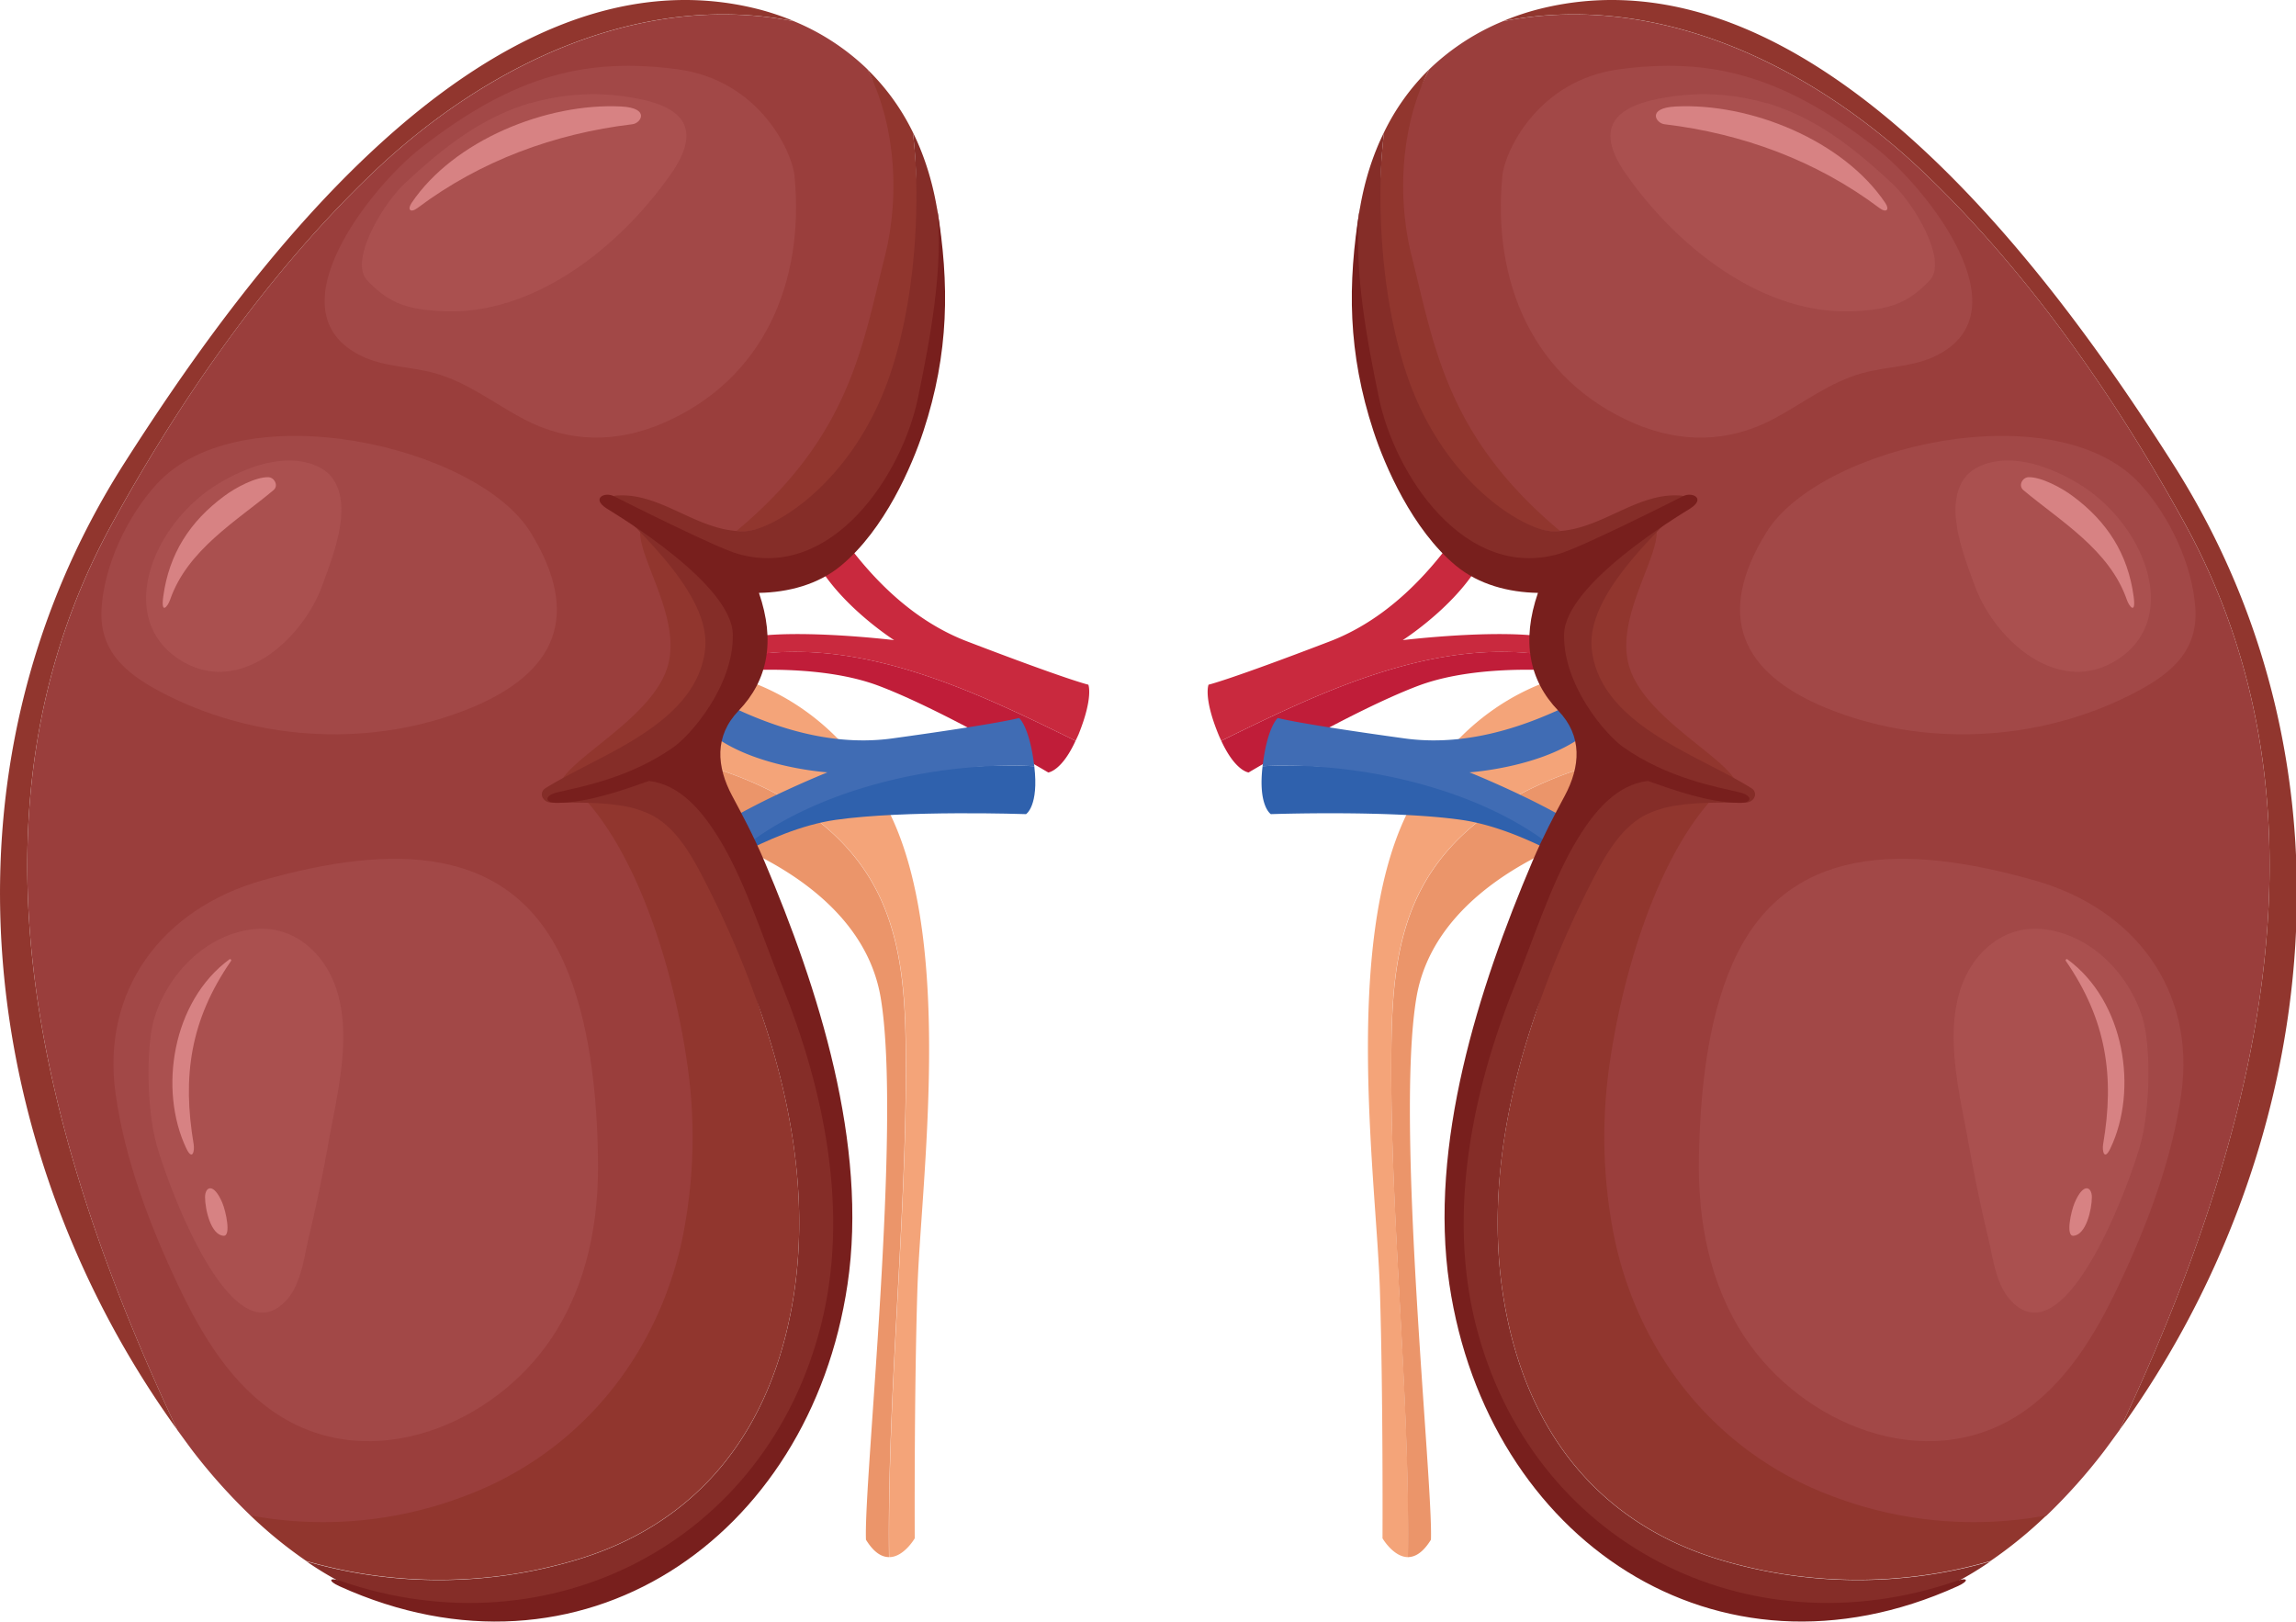 <?xml version="1.0" standalone="no"?><!DOCTYPE svg PUBLIC "-//W3C//DTD SVG 1.1//EN" "http://www.w3.org/Graphics/SVG/1.1/DTD/svg11.dtd"><svg t="1748187926907" class="icon" viewBox="0 0 1450 1024" version="1.1" xmlns="http://www.w3.org/2000/svg" p-id="5012" xmlns:xlink="http://www.w3.org/1999/xlink" width="283.203" height="200"><path d="M562.444 514.671c-40.164-83.594-112.33-90.196-112.33-90.196L436.933 503.292c2.401-4.801 4.801-9.483 7.61-14.116a5.162 5.162 0 0 1 1.128-1.248l-1.008-0.552a2.089 2.089 0 0 1 1.632-3.817c37.403 11.043 74.591 30.801 97.758 63.067 25.568 35.579 27.824 78.624 28.089 120.973 0.624 101.023-11.86 212.321-10.587 315.72 9.267 0 16.133-11.884 16.133-11.884s-0.432-89.187 1.657-156.528 23.239-216.666-16.901-300.236z" fill="#F4A479" p-id="5013"></path><path d="M572.023 667.598c-0.264-42.349-2.521-85.394-28.089-120.973-23.167-32.266-60.354-52.024-97.758-63.067a2.089 2.089 0 0 0-1.632 3.817l1.008 0.552a5.162 5.162 0 0 0-1.128 1.248c-2.785 4.633-5.234 9.363-7.61 14.116l-3.265 19.494s109.233 26.936 122.653 107.337-10.803 305.325-9.315 342.2c5.066 8.259 10.059 10.971 14.548 10.971-1.272-103.376 11.211-214.673 10.587-315.696z" fill="#EB956A" p-id="5014"></path><path d="M679.239 467.809c0.648-1.344 1.248-2.545 1.921-4.081 9.459-23.479 6.17-31.354 6.17-31.354s-12.364-2.737-76.511-27.32c-42.997-16.445-70.437-53.08-85.322-74.951-4.801 4.681-9.819 9.267-14.837 13.804 11.451 33.202 54.016 60.33 54.016 60.33s-47.102-5.714-80.016-3.169a79.416 79.416 0 0 0-13.756 2.401 54.593 54.593 0 0 1-1.224 11.043c73.054-13.156 145.388 21.775 209.56 53.296z" fill="#C9293E" p-id="5015"></path><path d="M554.833 433.046c41.317 15.557 107.169 54.761 107.169 54.761s8.427-0.744 17.237-19.998c-64.172-31.522-136.506-66.452-209.56-53.368a87.003 87.003 0 0 1-2.401 9.003c19.71-1.104 58.122-1.464 87.555 9.603z" fill="#C01D39" p-id="5016"></path><path d="M653.191 483.87c-61.171-3.193-142.796 11.019-189.658 47.799 1.152 2.665 2.113 5.402 3.001 8.138 17.333-9.195 39.756-18.99 61.147-22.063 43.669-6.266 120.301-3.625 120.301-3.625s8.186-5.138 5.21-30.249z" fill="#2F61AD" p-id="5017"></path><path d="M452.874 544.632c3.625-1.825 7.538-3.289 11.331-4.946 45.614-40.116 125.39-59.13 188.986-55.817-3.001-25.16-9.603-30.465-9.603-30.465s-12.004 3.529-80.184 12.916c-45.614 6.242-87.315-12.652-110.866-24.656q-3.025 9.603-6.386 19.206c26.048 23.599 76.415 26.864 76.415 26.864s-44.029 17.645-71.638 35.771a81.361 81.361 0 0 0-10.971 8.643 62.131 62.131 0 0 1 6.506 19.206l4.801-2.929a3.121 3.121 0 0 1 1.608-3.793z" fill="#406CB4" p-id="5018"></path><path d="M547.775 43.72a148.341 148.341 0 0 0-46.862-30.513 4.177 4.177 0 0 1-0.768 0c-97.686-18.606-193.787 28.809-263.336 94.613-66.092 62.611-122.581 143.468-166.251 223.268-100.831 184.112-42.397 393.72 41.389 571.878 3.193 4.393 6.386 8.811 9.603 13.108a362.367 362.367 0 0 0 36.659 40.981c40.26 17.333 90.123 8.547 136.554-8.595 71.902-26.576 130.72-78.456 146.757-153.023 8.138-37.86 8.547-91.348 2.809-129.64-8.379-55.793-48.255-107.889-51.04-164.258-1.392-28.065 27.584-43.957 40.26-69.189 18.87-37.571 49.887-69.813 71.326-103.087 30.849-47.823 57.618-107.673 71.758-163.682 9.531-37.595-10.707-86.81-28.857-121.861z" fill="#9A3E3C" p-id="5019"></path><path d="M70.558 331.039c43.669-79.728 100.159-160.585 166.251-223.268 69.621-65.876 165.651-113.219 263.336-94.613a4.177 4.177 0 0 0 0.768 0 163.682 163.682 0 0 0-21.967-7.346C303.237-38.842 147.093 185.075 78.624 292.316-46.886 488.959-12.004 731.433 111.946 902.918c-83.786-178.134-142.243-387.766-41.389-571.878zM259.063 1015.824a175.47 175.47 0 0 0 76.823 1.488 219.403 219.403 0 0 0 74.423-30.177c-5.522 3.193-11.067 6.338-16.949 9.099-43.381 20.262-88.467 21.967-134.297 19.59zM453.738 410.143c6.146-50.896-41.509-69.621-47.751-80.857-9.843 14.861 25.664 57.618 15.677 91.468s-65.372 59.202-68.493 75.791c50.607-5.906 97.254-58.386 100.567-86.402zM364.167 984.927c72.55-21.775 116.892-74.687 133.481-147.933 14.548-64.004 5.306-130.6-15.269-192.203-10.659-31.81-16.637-65.06-32.266-94.709-7.466-14.092-18.005-34.114-32.506-41.917-5.858-3.169-47.246-9.123-54.761-10.275 40.164 38.244 62.419 115.931 70.558 169.828a320.186 320.186 0 0 1-2.617 115.067c-16.013 74.591-65.876 135.593-137.898 162.193a251.285 251.285 0 0 1-134.753 12.004 278.341 278.341 0 0 0 35.363 28.809 302.492 302.492 0 0 0 170.668-0.864zM564.34 236.45c17.093-51.52 16.805-114.755 12.148-152.951a142.724 142.724 0 0 0-28.809-39.78c18.15 35.051 20.598 80.833 11.067 118.452-14.14 56.057-21.751 113.147-93.629 173.141 1.512 0.12 3.001 0.216 4.513 0.216 18.005-0.216 71.542-29.433 94.709-99.078zM450.113 357.087c-1.368 1.873-2.641 3.817-4.009 5.762 13.348 12.82 27.152 27.897 27.008 47.294a83.305 83.305 0 0 0-3.385-45.35c22.087 2.401 43.597-8.547 61.555-25.088-18.342 15.245-32.65 14.765-35.315 15.581-10.083 3.097-32.194 2.737-45.854 1.801zM562.444 300.118c1.584-2.761 3.073-5.474 4.417-8.211-1.44 3.001-2.929 5.81-4.417 8.211z" fill="#91362E" p-id="5020"></path><path d="M399.362 490.184c60.498 3.817 88.683 88.467 104.912 136.098 18.462 54.185 28.809 112.186 23.431 169.156a392.28 392.28 0 0 0-3.313-113.795 524.248 524.248 0 0 0-27.08-97.95c-12.004-31.954-48.567-62.563-48.015-97.854 0.264-18.75 12.748-38.412 20.166-61.363-7.202 12.004-25.712 36.491-33.61 44.125-10.179 9.747-22.927 16.373-36.491 21.583z" fill="#91362E" p-id="5021"></path><path d="M472.224 418.714a39.708 39.708 0 0 0 0.888-8.571 116.051 116.051 0 0 1-3.697 14.404 25.472 25.472 0 0 0 2.809-5.834zM410.381 987.135c52.816-30.393 90.652-80.425 107.553-139.411a293.538 293.538 0 0 0 9.771-52.288 302.324 302.324 0 0 1-12.22 55.913 256.878 256.878 0 0 1-105.104 135.785zM531.282 339.706c9.603-7.994 20.382-20.406 31.21-39.492a169.684 169.684 0 0 1-31.21 39.492z" fill="#852D28" p-id="5022"></path><path d="M576.488 83.5c4.657 38.196 3.073 100.543-14.044 152.038-23.143 69.621-74.807 99.774-92.788 99.991-1.512 0-3.001 0-4.513-0.216-27.296-2.065-48.927-24.487-76.031-22.351-12.412 0.984 28.809 30.345 47.535 63.98 6.266 11.139 10.035 22.783 8.571 34.018-3.697 27.993-26.672 45.854-51.928 60.306-16.949 9.603-34.835 17.765-48.711 26.408-4.657 2.881-2.017 9.195 3.865 9.195 12.292 0 28.401-0.48 42.901 1.753a65.42 65.42 0 0 1 20.526 6.242c14.404 7.778 23.527 22.999 30.945 37.067a625.127 625.127 0 0 1 39.564 92.98c20.574 61.603 29.817 128.199 15.269 192.203-16.589 73.246-60.931 126.158-133.481 147.933a302.492 302.492 0 0 1-170.596 0.96 201.95 201.95 0 0 0 65.492 29.937c45.614 2.401 90.916 0.672 134.441-19.59 5.882-2.761 11.427-5.906 16.949-9.099a256.878 256.878 0 0 0 105.104-135.785 302.324 302.324 0 0 0 12.22-55.913c5.426-56.969-4.97-114.971-23.431-169.156-16.229-47.631-44.414-132.28-104.912-136.098 13.564-5.234 26.408-11.836 36.395-21.607 7.946-7.634 26.528-32.17 33.61-44.125a116.051 116.051 0 0 0 3.697-14.404c0.144-19.398-13.66-34.475-27.008-47.294-2.545-2.401-5.114-4.801-7.514-7.202a60.33 60.33 0 0 0 11.524 1.464c13.66 0.936 35.771 1.296 45.854-1.801 2.665-0.816 16.973-0.336 35.315-15.581a169.684 169.684 0 0 0 31.21-39.492 162.049 162.049 0 0 0 4.417-8.211c1.801-3.505 3.433-6.986 4.801-10.395 25.544-62.395 33.658-139.627 4.753-198.156z" fill="#852D28" p-id="5023"></path><path d="M591.781 131.322c4.153 37.547-4.225 82.081-12.004 119.701-9.939 48.567-54.089 115.811-113.771 98.742-13.516-3.865-66.116-30.273-78.288-36.395-5.906-2.977-14.548 1.368-4.537 7.754 6.938 4.393 79.224 47.655 79.632 79.632 0.48 32.674-26.888 63.619-37.331 70.99-28.065 19.782-58.89 25.112-73.702 28.665-7.922 1.897-8.427 6.818 0.576 6.602 19.71-0.408 39.9-7.682 57.618-13.876 18.702 2.401 33.13 17.189 46.742 40.812 14.813 25.784 25.952 60.57 37.187 88.395 26.792 66.308 42.517 143.276 24.704 213.977-34.691 138.402-171.94 207.423-303.333 162.097-7.682-2.641-8.235 0-0.864 3.289C366.64 1070.753 511.356 971.651 535.219 811.186c13.18-88.251-18.342-187.041-52.432-267.226-6.722-15.797-13.996-29.433-20.334-41.269-10.011-18.654-11.355-37.908 3.985-53.872 18.486-19.206 23.335-43.981 12.868-74.423 18.294-0.312 37.355-5.162 51.832-17.213 27.656-22.927 44.846-63.067 52.024-84.89 16.253-49.455 16.541-92.884 8.619-140.971z" fill="#781F1D" p-id="5024"></path><path d="M501.753 110.964c-1.44-14.716-21.871-60.282-73.895-67.221-56.273-7.49-102.415 2.929-162.482 50.055C234.96 117.662 170.836 196.502 227.83 224.591c14.404 7.202 31.089 6.77 46.334 10.947 21.126 5.786 37.74 19.206 56.753 29.217 28.233 14.837 58.242 15.125 87.531 2.569C482.547 239.811 508.259 177.825 501.753 110.964zM335.022 336.129c-33.874-54.713-182.936-88.827-236.208-30.273-18.414 20.19-33.01 50.824-34.691 78.576C62.419 413.12 82.201 427.357 105.872 439.192c58.674 29.337 130.432 32.842 191.29 7.946 53.704-22.015 70.51-58.194 37.86-111.01zM356.221 608.036c-33.61-75.311-108.585-75.311-190.498-52.096-63.619 18.029-101.743 69.621-92.764 134.441 5.786 41.917 21.799 83.786 39.636 121.477 14.813 31.21 33.61 62.731 63.355 81.769 59.346 37.932 136.458 5.546 172.637-48.999 22.567-34.018 29.889-74.135 29.049-114.443-0.72-39.54-5.138-85.49-21.415-122.149z" fill="#A24847" p-id="5025"></path><path d="M398.209 61.485a141.643 141.643 0 0 0-63.235 3.697h-0.552c-31.21 9.483-54.665 28.257-78.528 50.415-14.404 13.396-35.507 49.167-24.007 61.435 14.26 15.125 26.144 18.054 44.894 19.374 59.106 4.201 114.131-39.996 146.445-85.826 23.527-33.106 3.001-44.606-25.016-49.095zM209.44 301.27c-6.77-8.811-30.681-19.734-70.269 3.433-43.813 25.688-67.509 88.083-23.263 113.339 36.611 20.91 75.599-15.053 87.651-48.447 6.986-19.302 19.71-50.487 5.882-68.325zM210.976 620.592c-8.547-21.439-28.017-36.851-51.88-33.73-30.153 3.937-53.272 29.097-61.507 55.649-5.306 17.189-5.018 55.409 0.672 78 5.378 21.463 47.847 141.643 83.497 99.534 8.499-10.059 10.347-26.408 13.18-38.412q7.01-29.385 12.34-59.154c5.642-31.81 16.109-70.726 3.697-101.887z" fill="#B35959" opacity=".5" p-id="5026"></path><path d="M392.352 67.247c-47.27-2.401-105.824 21.415-132.424 60.907-2.785 4.153-0.816 6.626 3.841 3.121 39.708-29.793 86.426-46.934 135.569-52.816 5.522-0.6 11.427-10.275-6.986-11.211zM169.492 301.342c-7.946-0.192-20.79 6.554-27.993 12.004-21.607 15.989-34.811 36.491-38.412 63.499-1.56 11.668 2.881 6.074 4.297 2.017 10.899-31.738 42.397-50.031 65.42-69.405 3.265-2.857 0.456-7.97-3.313-8.114zM145.941 606.763c0.408-0.576-0.384-1.416-0.984-1.008-36.371 26.672-44.798 82.585-27.32 119.412 3.937 8.235 5.378 1.56 4.657-2.665-7.202-42.613-2.257-78.264 23.647-115.739zM140.419 759.594c-5.618-13.204-10.923-10.131-10.923-3.625 0 7.682 3.649 24.007 11.716 24.415 4.825 0.264 1.488-15.389-0.792-20.79z" fill="#D78283" p-id="5027"></path><path d="M888.103 514.671c40.164-83.594 112.378-90.196 112.378-90.196l13.252 78.816c-2.401-4.801-4.801-9.483-7.61-14.116a4.345 4.345 0 0 0-1.128-1.248l1.032-0.552a2.089 2.089 0 0 0-1.608-3.817c-37.451 11.043-74.615 30.801-97.782 63.067C881.069 582.204 878.812 625.249 878.668 667.598c-0.648 101.023 11.836 212.321 10.587 315.72-9.267 0-16.157-11.884-16.157-11.884s0.432-89.187-1.632-156.528-23.527-216.666 16.637-300.236z" fill="#F4A479" p-id="5028"></path><path d="M878.668 667.598c0.264-42.349 2.521-85.394 28.089-120.973 23.167-32.266 60.33-52.024 97.782-63.067a2.089 2.089 0 0 1 1.608 3.817l-1.032 0.552a4.345 4.345 0 0 1 1.128 1.248c2.809 4.633 5.258 9.363 7.61 14.116l3.289 19.494s-109.233 26.936-122.653 107.337S905.076 935.448 903.684 972.323c-5.09 8.259-10.083 10.971-14.548 10.971 1.248-103.376-11.235-214.673-10.467-315.696z" fill="#EB956A" p-id="5029"></path><path d="M771.283 467.809c-0.6-1.344-1.224-2.545-1.825-4.081-9.603-23.479-6.218-31.354-6.218-31.354s12.34-2.737 76.511-27.32c42.973-16.445 70.413-53.08 85.298-74.951 4.801 4.681 9.819 9.267 14.837 13.804-11.427 33.202-54.016 60.33-54.016 60.33s47.102-5.714 80.016-3.169a80.232 80.232 0 0 1 13.756 2.401 51.376 51.376 0 0 0 1.224 11.043c-73.03-13.156-145.412 21.775-209.584 53.296z" fill="#C9293E" p-id="5030"></path><path d="M895.713 433.046c-41.317 15.557-107.169 54.761-107.169 54.761s-8.403-0.744-17.261-19.998c64.172-31.522 136.554-66.452 209.608-53.368a76.367 76.367 0 0 0 2.401 9.003c-19.734-1.104-58.122-1.464-87.579 9.603z" fill="#C01D39" p-id="5031"></path><path d="M797.355 483.87c61.147-3.193 142.796 11.019 189.658 47.799a84.65 84.65 0 0 0-2.953 8.138c-17.381-9.195-39.78-18.99-61.147-22.063-43.717-6.266-120.325-3.625-120.325-3.625s-8.186-5.138-5.234-30.249z" fill="#2F61AD" p-id="5032"></path><path d="M997.72 544.632c-3.673-1.825-7.562-3.289-11.355-4.946-45.614-40.116-125.414-59.13-189.01-55.817 3.001-25.16 9.603-30.465 9.603-30.465s12.148 3.529 80.208 12.916c45.614 6.242 87.291-12.652 110.842-24.656q3.025 9.603 6.41 19.206c-26.048 23.599-76.391 26.864-76.391 26.864s44.005 17.645 71.614 35.771a79.536 79.536 0 0 1 10.947 8.643 62.083 62.083 0 0 0-6.482 19.206l-4.801-2.929a3.097 3.097 0 0 0-1.584-3.793z" fill="#406CB4" p-id="5033"></path><path d="M902.675 43.72a149.013 149.013 0 0 1 46.982-30.513 4.225 4.225 0 0 0 0.792 0c97.662-18.606 193.739 28.809 263.288 94.613 66.116 62.611 122.605 143.468 166.275 223.268 100.831 184.112 42.373 393.72-41.389 571.878-3.193 4.393-6.386 8.811-9.603 13.108a357.709 357.709 0 0 1-36.587 41.029c-40.26 17.333-90.123 8.547-136.53-8.595-71.998-26.6-130.792-78.504-146.853-153.071-8.162-37.86-8.547-91.348-2.833-129.64 8.379-55.793 48.279-107.889 51.064-164.258 1.392-28.065-27.584-43.957-40.26-69.189-18.87-37.571-49.911-69.813-71.35-103.087A578.24 578.24 0 0 1 873.867 165.677c-9.483-37.691 10.779-86.907 28.809-121.957z" fill="#9A3E3C" p-id="5034"></path><path d="M1380.013 331.039c-43.669-79.728-100.159-160.585-166.275-223.268-69.621-65.876-165.651-113.219-263.288-94.613a4.225 4.225 0 0 1-0.792 0 163.682 163.682 0 0 1 21.967-7.346C1147.31-38.842 1303.598 185.075 1371.923 292.316c125.534 196.644 90.652 439.118-33.298 610.602 83.762-178.134 142.219-387.766 41.389-571.878zM1191.532 1015.824a175.59 175.59 0 0 1-76.823 1.488 219.523 219.523 0 0 1-74.423-30.177c5.522 3.193 11.091 6.338 16.949 9.099 43.357 20.262 88.539 21.967 134.297 19.59zM996.76 410.143c-6.146-50.896 41.533-69.621 47.799-80.857 9.795 14.861-25.688 57.618-15.701 91.468s65.396 59.202 68.493 75.791c-50.631-5.906-97.206-58.386-100.591-86.402zM1086.379 984.927c-72.55-21.775-116.868-74.687-133.481-147.933-14.524-64.004-5.282-130.6 15.293-192.203 10.635-31.81 16.589-65.06 32.29-94.709 7.418-14.092 17.957-34.114 32.458-41.917 5.858-3.169 47.246-9.123 54.785-10.275-40.188 38.244-62.419 115.931-70.582 169.828a321.266 321.266 0 0 0 2.617 115.067c16.037 74.591 65.924 135.593 137.85 162.193a251.189 251.189 0 0 0 134.729 12.004 275.028 275.028 0 0 1-35.363 28.809 302.492 302.492 0 0 1-170.596-0.864zM886.254 236.45c-17.117-51.52-16.805-114.755-12.172-152.951A142.171 142.171 0 0 1 902.675 43.72c-18.126 35.051-20.574 80.833-11.067 118.452 14.188 56.057 21.775 113.147 93.629 173.141-1.512 0.12-2.977 0.216-4.489 0.216-17.813-0.216-71.374-29.433-94.493-99.078zM1000.481 357.087c1.32 1.873 2.641 3.817 3.961 5.762-13.324 12.82-27.152 27.897-27.008 47.294a83.569 83.569 0 0 1 3.409-45.35c-22.111 2.401-43.573-8.547-61.579-25.088 18.366 15.245 32.674 14.765 35.339 15.581 10.083 3.097 32.098 2.737 45.878 1.801zM888.103 300.118a161.977 161.977 0 0 1-4.417-8.211c1.464 3.001 2.929 5.81 4.417 8.211z" fill="#91362E" p-id="5035"></path><path d="M1051.185 490.184c-60.474 3.817-88.659 88.467-104.912 136.098-18.438 54.185-28.809 112.186-23.383 169.156a390.599 390.599 0 0 1 3.289-113.795 524.176 524.176 0 0 1 27.056-97.95c12.004-31.954 48.567-62.563 48.015-97.854-0.288-18.75-12.772-38.412-20.19-61.363 7.202 12.004 25.712 36.491 33.61 44.125 10.203 9.747 22.951 16.373 36.515 21.583z" fill="#91362E" p-id="5036"></path><path d="M978.322 418.714a42.973 42.973 0 0 1-0.888-8.571 120.493 120.493 0 0 0 3.697 14.404 25.472 25.472 0 0 1-2.809-5.834zM1040.165 987.135c-52.816-30.393-90.652-80.425-107.553-139.411a289.216 289.216 0 0 1-9.723-52.288 300.26 300.26 0 0 0 12.172 55.913 256.878 256.878 0 0 0 105.104 135.785zM919.264 339.706c-9.603-7.994-20.358-20.406-31.21-39.492a169.684 169.684 0 0 0 31.21 39.492z" fill="#852D28" p-id="5037"></path><path d="M874.083 83.5c-4.657 38.196-3.097 100.543 14.02 152.038 23.143 69.621 74.831 99.774 92.812 99.991 1.512 0 2.977 0 4.489-0.216 27.296-2.065 48.951-24.487 76.079-22.351 12.364 0.984-28.809 30.345-47.559 63.98-6.242 11.139-10.035 22.783-8.571 34.018 3.697 27.993 26.672 45.854 51.928 60.306 16.925 9.603 34.835 17.765 48.711 26.408 4.657 2.881 2.041 9.195-3.889 9.195-12.292 0-28.401-0.48-42.901 1.753a65.084 65.084 0 0 0-20.502 6.242c-14.404 7.778-23.551 22.999-30.969 37.067a622.486 622.486 0 0 0-39.54 92.98c-20.574 61.603-29.817 128.199-15.293 192.203 16.613 73.246 60.931 126.158 133.481 147.933a302.492 302.492 0 0 0 170.596 0.96 201.926 201.926 0 0 1-65.444 29.937c-45.758 2.401-90.94 0.672-134.441-19.59-5.858-2.761-11.427-5.906-16.949-9.099a256.878 256.878 0 0 1-105.104-135.785 300.26 300.26 0 0 1-12.172-55.913c-5.45-56.969 4.946-114.971 23.383-169.156 16.253-47.631 44.438-132.28 104.912-136.098-13.564-5.234-26.408-11.836-36.395-21.607-7.946-7.634-26.408-32.17-33.61-44.125a120.493 120.493 0 0 1-3.697-14.404c-0.144-19.398 13.684-34.475 27.008-47.294 2.593-2.401 5.138-4.801 7.538-7.202a60.618 60.618 0 0 1-11.5 1.464c-13.684 0.936-35.795 1.296-45.878-1.801-2.665-0.816-16.973-0.336-35.339-15.581a169.684 169.684 0 0 1-31.21-39.492c-1.488-2.617-2.953-5.306-4.417-8.211-1.777-3.505-3.409-6.986-4.801-10.395-25.568-62.395-33.682-139.627-4.777-198.156z" fill="#852D28" p-id="5038"></path><path d="M858.79 131.322c-4.153 37.547 4.201 82.081 12.004 119.701 9.939 48.567 54.064 115.811 113.771 98.742 13.492-3.865 66.092-30.273 78.264-36.395 5.93-2.977 14.596 1.368 4.585 7.754-6.986 4.393-79.224 47.655-79.656 79.632-0.48 32.674 26.864 63.619 37.307 70.99 28.089 19.782 58.914 25.112 73.726 28.665 7.898 1.897 8.427 6.818-0.576 6.602-19.734-0.408-39.924-7.682-57.618-13.876-18.726 2.401-33.178 17.189-46.766 40.812-14.813 25.784-25.952 60.57-37.211 88.395-26.768 66.308-42.493 143.276-24.68 213.977 34.859 138.45 172.109 207.399 303.477 162.073 7.706-2.641 8.235 0 0.888 3.289-152.398 69.069-296.971-30.033-320.954-190.498-13.18-88.251 18.318-187.041 52.432-267.226 6.722-15.797 13.972-29.433 20.334-41.269 10.011-18.654 11.355-37.908-3.985-53.872-18.486-19.206-23.335-43.981-12.868-74.423-18.318-0.312-37.355-5.162-51.856-17.213-27.632-22.927-44.822-63.067-52-84.89-16.253-49.455-16.541-92.884-8.619-140.971z" fill="#781F1D" p-id="5039"></path><path d="M948.793 110.964c1.416-14.716 21.847-60.282 73.895-67.221 56.273-7.49 102.391 2.929 162.482 50.055 30.417 23.839 94.565 102.727 37.571 130.816-14.404 7.202-31.21 6.77-46.358 10.947-21.126 5.786-37.716 19.206-56.753 29.217-28.209 14.837-58.218 15.125-87.531 2.569-64.1-27.536-89.811-89.523-83.305-156.384zM1115.548 336.129c33.874-54.713 182.96-88.827 236.208-30.273 18.366 20.19 33.01 50.824 34.691 78.576 1.753 28.689-18.078 42.901-41.749 54.761-58.674 29.337-130.432 32.842-191.29 7.946-53.704-22.015-70.534-58.194-37.86-111.01zM1094.374 608.036c33.466-75.311 108.537-75.311 190.474-52.096 63.643 18.029 101.719 69.621 92.764 134.441-5.81 41.917-21.799 83.786-39.66 121.477-14.813 31.21-33.61 62.731-63.331 81.769-59.37 37.932-136.458 5.546-172.637-48.999-22.567-34.018-29.889-74.135-29.049-114.443 0.792-39.54 5.114-85.49 21.439-122.149z" fill="#A24847" p-id="5040"></path><path d="M1052.361 61.485a141.475 141.475 0 0 1 63.211 3.697h0.552c31.21 9.483 54.665 28.257 78.552 50.415 14.524 13.396 35.507 49.167 24.007 61.435-14.26 15.125-26.144 18.054-44.894 19.374-59.106 4.201-114.131-39.996-146.445-85.826-23.551-33.106-3.001-44.606 25.016-49.095zM1241.179 301.27c6.77-8.811 30.681-19.734 70.269 3.433 43.789 25.688 67.509 88.083 23.287 113.339-36.635 20.91-75.623-15.053-87.699-48.447-7.034-19.302-19.71-50.487-5.858-68.325zM1239.594 620.592c8.547-21.439 28.017-36.851 51.856-33.73 30.153 3.937 53.272 29.097 61.531 55.649 5.33 17.189 4.994 55.409-0.648 78-5.426 21.463-47.871 141.643-83.521 99.534-8.499-10.059-10.323-26.408-13.204-38.412q-7.034-29.385-12.316-59.154c-5.666-31.81-16.109-70.726-3.697-101.887z" fill="#B35959" opacity=".5" p-id="5041"></path><path d="M1058.195 67.247c47.27-2.401 105.824 21.415 132.424 60.907 2.833 4.153 0.864 6.626-3.817 3.121-39.708-29.793-86.426-46.934-135.569-52.816-5.522-0.6-11.451-10.275 6.962-11.211zM1281.079 301.342c7.946-0.192 20.766 6.554 27.993 12.004 21.607 15.989 34.835 36.491 38.412 63.499 1.56 11.668-2.881 6.074-4.273 2.017-10.923-31.738-42.445-50.031-65.444-69.405-3.265-2.857-0.576-7.97 3.313-8.114zM1304.606 606.763c-0.408-0.576 0.408-1.416 0.984-1.008 36.395 26.672 44.798 82.585 27.2 119.412-3.913 8.235-5.306 1.56-4.585-2.665 7.25-42.613 2.233-78.264-23.599-115.739zM1310.176 759.594c5.594-13.204 10.899-10.131 10.899-3.625 0 7.682-3.649 24.007-11.716 24.415-4.873 0.264-1.488-15.389 0.816-20.79z" fill="#D78283" p-id="5042"></path></svg>